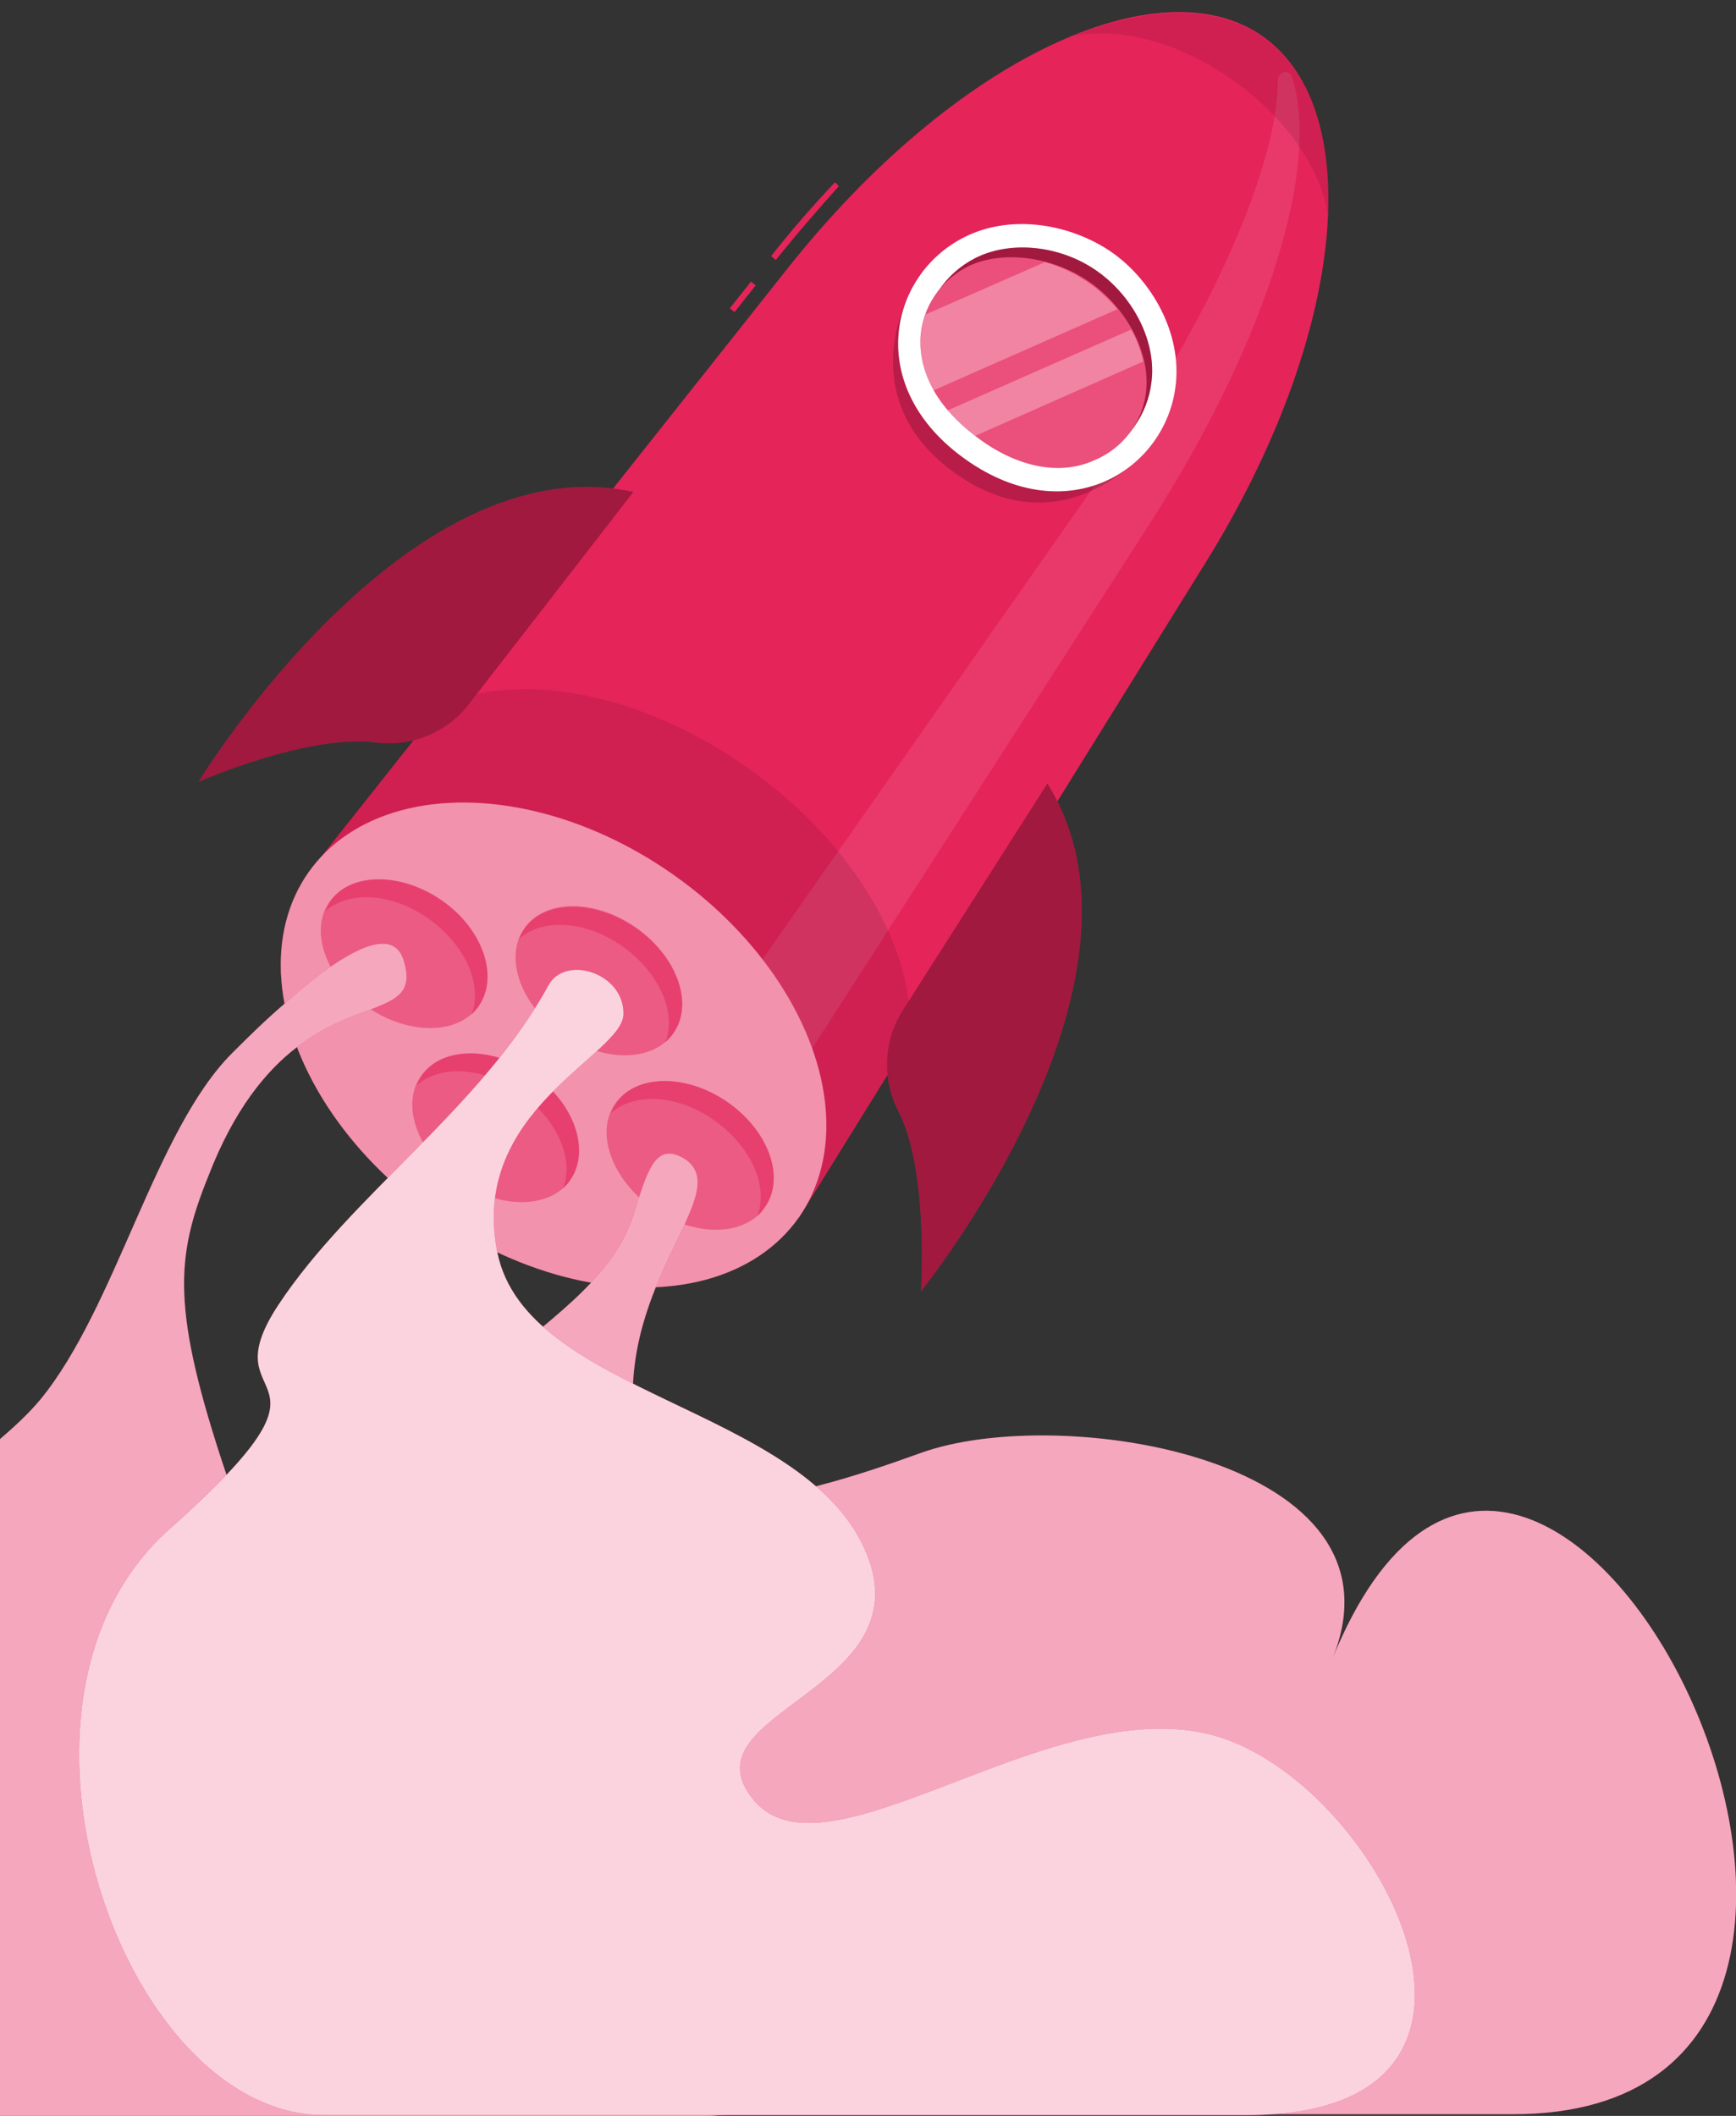 <?xml version="1.0" encoding="utf-8"?>
<!-- Generator: Adobe Illustrator 27.0.0, SVG Export Plug-In . SVG Version: 6.00 Build 0)  -->
<svg version="1.1" id="Layer_1" xmlns="http://www.w3.org/2000/svg" xmlns:xlink="http://www.w3.org/1999/xlink" x="0px" y="0px"
	 viewBox="0 0 402.1 489.9" style="enable-background:new 0 0 402.1 489.9;" xml:space="preserve">
<rect x="0" y="0" width="402.1" height="489.9" fill="#333333" stroke="none"/>
<style type="text/css">
	.st0{display:none;}
	.st1{display:inline;fill:#EBEBEB;}
	.st2{display:inline;fill:#F5F5F5;}
	.st3{display:inline;fill:#F0F0F0;}
	.st4{fill:#E5245A;}
	.st5{opacity:0.1;fill:#FFFFFF;enable-background:new    ;}
	.st6{opacity:0.5;fill:#FFFFFF;enable-background:new    ;}
	.st7{opacity:0.1;enable-background:new    ;}
	.st8{opacity:0.2;enable-background:new    ;}
	.st9{fill:#FFFFFF;}
	.st10{opacity:0.3;enable-background:new    ;}
	.st11{opacity:0.2;fill:#FFFFFF;enable-background:new    ;}
	.st12{opacity:0.3;fill:#FFFFFF;enable-background:new    ;}
	.st13{opacity:0.5;fill:#E5245A;enable-background:new    ;}
	.st14{opacity:0.6;fill:#FFFFFF;enable-background:new    ;}
	.st15{opacity:0.8;fill:#FFFFFF;enable-background:new    ;}
</style>
<g id="freepik--background-complete--inject-5" class="st0">
	<rect x="-4.5" y="375.3" class="st1" width="500" height="0.2"/>
	<rect x="412.3" y="391.4" class="st1" width="33.1" height="0.2"/>
	<rect x="318" y="394.1" class="st1" width="8.7" height="0.2"/>
	<rect x="392.1" y="382.1" class="st1" width="19.2" height="0.2"/>
	<rect x="48" y="383.8" class="st1" width="43.2" height="0.2"/>
	<rect x="100.1" y="383.8" class="st1" width="6.3" height="0.2"/>
	<rect x="127" y="388" class="st1" width="93.7" height="0.2"/>
	<path class="st1" d="M232.5,330.7H39.4c-3.1,0-5.7-2.6-5.7-5.7V53.6c0-3.1,2.6-5.7,5.7-5.7h193.1c3.2,0,5.7,2.6,5.7,5.7l0,0V325
		C238.2,328.1,235.7,330.7,232.5,330.7z M39.4,48.1c-3,0-5.5,2.4-5.5,5.5V325c0,3,2.4,5.5,5.5,5.5h193.1c3,0,5.5-2.4,5.5-5.5V53.6
		c0-3-2.4-5.5-5.5-5.5H39.4z"/>
	<path class="st1" d="M448.8,330.7H255.7c-3.2,0-5.7-2.6-5.7-5.7V53.6c0-3.1,2.6-5.7,5.7-5.7h193.1c3.1,0,5.7,2.5,5.7,5.7V325
		C454.5,328.1,452,330.7,448.8,330.7z M255.7,48.1c-3,0-5.5,2.4-5.5,5.5V325c0,3,2.4,5.5,5.5,5.5h193.1c3,0,5.5-2.4,5.5-5.5V53.6
		c0-3-2.4-5.5-5.5-5.5H255.7z"/>
	<path class="st2" d="M210.9,68.2l0.8,1.7c0.1,0.2,0.3,0.3,0.5,0.4l1.9,0.3c0.4,0.1,0.6,0.4,0.6,0.8c0,0.1-0.1,0.3-0.2,0.4l-1.4,1.3
		c-0.2,0.2-0.2,0.4-0.2,0.6l0.3,1.9c0.1,0.4-0.2,0.7-0.5,0.8c-0.2,0-0.3,0-0.5-0.1l-1.7-0.9c-0.2-0.1-0.4-0.1-0.6,0l-1.7,0.9
		c-0.3,0.2-0.7,0.1-0.9-0.3c-0.1-0.1-0.1-0.3-0.1-0.5l0.3-1.9c0-0.2,0-0.4-0.2-0.6l-1.4-1.3c-0.3-0.3-0.3-0.7,0-1
		c0.1-0.1,0.2-0.2,0.4-0.2l1.9-0.3c0.2,0,0.4-0.2,0.5-0.4l0.8-1.7c0.2-0.3,0.6-0.5,0.9-0.3C210.7,68,210.8,68.1,210.9,68.2z"/>
	<path class="st3" d="M86.4,209.1l0.8,1.7c0.1,0.2,0.3,0.3,0.5,0.4l1.9,0.3c0.4,0.1,0.6,0.4,0.6,0.8c0,0.1-0.1,0.3-0.2,0.4l-1.4,1.3
		c-0.2,0.2-0.2,0.4-0.2,0.6l0.3,1.9c0.1,0.4-0.2,0.7-0.5,0.8c-0.2,0-0.3,0-0.5-0.1l-1.7-0.9c-0.2-0.1-0.4-0.1-0.6,0l-1.7,0.9
		c-0.3,0.2-0.7,0.1-0.9-0.3c-0.1-0.1-0.1-0.3-0.1-0.5l0.3-1.9c0-0.2,0-0.4-0.2-0.6l-1.4-1.3c-0.3-0.3-0.3-0.7,0-1
		c0.1-0.1,0.2-0.2,0.4-0.2l1.9-0.3c0.2,0,0.4-0.2,0.5-0.4L85,209c0.2-0.3,0.6-0.5,0.9-0.3C86.2,208.8,86.3,208.9,86.4,209.1z"/>
	<path class="st3" d="M70.7,114.6l0.8,1.7c0.1,0.2,0.3,0.3,0.5,0.4l1.9,0.3c0.4,0.1,0.6,0.4,0.6,0.8c0,0.1-0.1,0.3-0.2,0.4l-1.4,1.3
		c-0.2,0.2-0.2,0.4-0.2,0.6L73,122c0.1,0.4-0.2,0.7-0.5,0.8c-0.2,0-0.3,0-0.5-0.1l-1.7-0.9c-0.2-0.1-0.4-0.1-0.6,0l-1.7,0.9
		c-0.3,0.2-0.7,0.1-0.9-0.3c-0.1-0.1-0.1-0.3-0.1-0.5l0.3-1.9c0-0.2,0-0.4-0.2-0.6l-1.4-1.3c-0.3-0.3-0.3-0.7,0-1
		c0.1-0.1,0.2-0.2,0.4-0.2l1.9-0.3c0.2,0,0.4-0.2,0.5-0.4l0.8-1.7c0.2-0.3,0.6-0.5,0.9-0.3C70.5,114.3,70.6,114.4,70.7,114.6z"/>
	<path class="st3" d="M146.4,157.6l0.5,1c0.1,0.1,0.2,0.2,0.3,0.2l1.1,0.2c0.2,0,0.4,0.2,0.3,0.5c0,0.1-0.1,0.2-0.1,0.2l-0.8,0.8
		c-0.1,0.1-0.1,0.2-0.1,0.4l0.2,1.1c0,0.2-0.1,0.4-0.3,0.5c-0.1,0-0.2,0-0.3,0l-1-0.5c-0.1-0.1-0.3-0.1-0.4,0l-1,0.5
		c-0.2,0.1-0.4,0-0.5-0.1c0-0.1-0.1-0.2,0-0.3l0.2-1.1c0-0.1,0-0.3-0.1-0.4l-0.8-0.8c-0.2-0.2-0.2-0.4,0-0.6
		c0.1-0.1,0.1-0.1,0.2-0.1l1.1-0.2c0.1,0,0.2-0.1,0.3-0.2l0.5-1c0.1-0.2,0.4-0.3,0.6-0.1C146.3,157.5,146.4,157.5,146.4,157.6z"/>
	<path class="st2" d="M115.8,288.6l0.5,1c0.1,0.1,0.2,0.2,0.3,0.2l1.1,0.2c0.2,0,0.4,0.2,0.4,0.5c0,0.1-0.1,0.2-0.1,0.2l-0.8,0.8
		c-0.1,0.1-0.1,0.2-0.1,0.4l0.2,1.1c0,0.2-0.1,0.4-0.3,0.5c-0.1,0-0.2,0-0.3,0l-1-0.5c-0.1-0.1-0.3-0.1-0.4,0l-1,0.5
		c-0.2,0.1-0.4,0-0.6-0.2c0-0.1-0.1-0.2,0-0.2l0.2-1.1c0-0.1,0-0.3-0.1-0.4l-0.8-0.8c-0.2-0.2-0.2-0.4,0-0.6
		c0.1-0.1,0.1-0.1,0.2-0.1l1.1-0.2c0.1,0,0.3-0.1,0.3-0.2l0.5-1c0.1-0.2,0.4-0.3,0.6-0.1C115.7,288.5,115.7,288.5,115.8,288.6z"/>
	<path class="st2" d="M429.9,69.8l0.5,1c0.1,0.1,0.2,0.2,0.3,0.2l1.1,0.2c0.2,0,0.4,0.2,0.4,0.5c0,0.1-0.1,0.2-0.1,0.2l-0.8,0.8
		c-0.1,0.1-0.1,0.2-0.1,0.4l0.2,1.1c0,0.2-0.1,0.4-0.3,0.5c-0.1,0-0.2,0-0.3,0l-1-0.5c-0.1-0.1-0.3-0.1-0.4,0l-1,0.5
		c-0.2,0.1-0.4,0-0.6-0.2c0-0.1-0.1-0.2,0-0.2l0.2-1.1c0-0.1,0-0.3-0.1-0.4l-0.8-0.8c-0.2-0.2-0.2-0.4,0-0.6
		c0.1-0.1,0.1-0.1,0.2-0.1l1.1-0.2c0.1,0,0.3-0.1,0.3-0.2l0.5-1c0.1-0.2,0.3-0.3,0.5-0.2C429.8,69.6,429.9,69.7,429.9,69.8z"/>
	<path class="st3" d="M421.2,258.5l0.9,1.8c0.1,0.2,0.3,0.4,0.5,0.4l2,0.3c0.4,0.1,0.7,0.4,0.6,0.8c0,0.2-0.1,0.3-0.2,0.4l-1.5,1.4
		c-0.2,0.2-0.2,0.4-0.2,0.6l0.3,2c0.1,0.4-0.2,0.7-0.6,0.8c-0.1,0-0.3,0-0.4-0.1l-1.8-0.9c-0.2-0.1-0.5-0.1-0.7,0l-1.6,0.9
		c-0.3,0.2-0.8,0-0.9-0.3c-0.1-0.1-0.1-0.3-0.1-0.4l0.3-2c0-0.2,0-0.5-0.2-0.6l-1.4-1.4c-0.3-0.3-0.3-0.7,0-1
		c0.1-0.1,0.2-0.2,0.4-0.2l2-0.3c0.2,0,0.4-0.2,0.5-0.4l0.9-1.8c0.2-0.3,0.6-0.5,1-0.3C421.1,258.3,421.1,258.4,421.2,258.5z"/>
	<path class="st3" d="M314.1,92.8c0,0.7-0.6,1.3-1.3,1.3c-0.7,0-1.3-0.6-1.3-1.3c0-0.7,0.6-1.3,1.3-1.3l0,0
		C313.5,91.5,314.1,92.1,314.1,92.8z"/>
	<path class="st2" d="M352.3,350.6c0,0.7-0.6,1.3-1.3,1.3s-1.3-0.6-1.3-1.3s0.6-1.3,1.3-1.3l0,0
		C351.7,349.2,352.3,349.8,352.3,350.6L352.3,350.6z"/>
	<path class="st3" d="M128.3,76.2c0,3.1-2.5,5.7-5.7,5.7c-3.1,0-5.7-2.5-5.7-5.7c0-3.1,2.5-5.7,5.7-5.7S128.3,73.1,128.3,76.2
		L128.3,76.2z"/>
	<path class="st2" d="M182.1,113.8c3.4,0.6,6.9,0.9,10.4,0.9c-4.4,5.1-12,5.7-17.1,1.3c-1.5-1.3-2.7-3-3.4-4.8
		C175.2,112.4,178.6,113.2,182.1,113.8z"/>
	<path class="st2" d="M183.9,103.3c-4-0.7-8-1-12-0.8c2.4-6.3,9.4-9.4,15.7-7c4.6,1.8,7.7,6.1,7.8,11
		C191.7,105,187.8,103.9,183.9,103.3z"/>
	<ellipse transform="matrix(0.167 -0.986 0.986 0.167 47.554 269.721)" class="st2" cx="183.3" cy="106.7" rx="4.2" ry="19.1"/>
	<path class="st2" d="M429.1,195.7c-19.6,39.2-67.2,55.1-106.4,35.5l0,0c-1.6-0.8-3.2-1.6-4.7-2.6c50.7-18.8,76.6-75.2,57.8-126
		C373,95,369.2,87.7,364.6,81c43.7,3.6,76.2,41.9,72.6,85.6C436.4,176.8,433.7,186.6,429.1,195.7z"/>
	<path class="st3" d="M392.9,102.2c4.3,3.2,7,8.1,7.3,13.5c-2.8-3.8-6.1-7.2-9.9-10s-8-5-12.4-6.6C383,97.9,388.5,99,392.9,102.2z"
		/>
	<path class="st3" d="M372.8,222.5c-4.5,3-10.1,3.8-15.2,2.2c4.5-1.3,8.8-3.3,12.8-5.9c3.9-2.6,7.5-5.8,10.5-9.4
		C380.3,214.7,377.3,219.5,372.8,222.5z"/>
	<path class="st3" d="M400.2,147c2.3,4.9,2.3,10.5,0,15.4c-0.6-4.7-2-9.2-4-13.5s-4.6-8.2-7.8-11.7
		C393.5,138.5,397.9,142.1,400.2,147z"/>
	<path class="st3" d="M413,201.4c-3.4,4.2-8.4,6.7-13.8,6.7c3.9-2.6,7.4-5.8,10.4-9.5s5.4-7.8,7.1-12.1
		C417.8,191.8,416.4,197.3,413,201.4z"/>
</g>
<g id="freepik--Shadow--inject-5" class="st0">
	<ellipse id="freepik--path--inject-5" class="st2" cx="245.5" cy="409.1" rx="193.9" ry="11.3"/>
</g>
<g id="freepik--Rocket--inject-5">
	<path class="st4" d="M179.7,60.2l-1.1-0.9c4.8-6.1,9.8-11.8,14.8-17.1l0.9,0.9C189.4,48.6,184.4,54.3,179.7,60.2z"/>
	<rect x="168.2" y="68" transform="matrix(0.621 -0.783 0.783 0.621 11.341 160.859)" class="st4" width="7.9" height="1.4"/>
	<path class="st4" d="M279.1,130.5c32.9-52.9,37.4-105,13.5-122c-23.9-17-71.5,4.8-110.3,53.8L71.5,202L185,282L279.1,130.5z"/>
	<path class="st5" d="M266.2,121.4l-96.4,149.8L158,248.7L253.8,112C280.9,73.4,296,38.1,296,18.4c0-0.9,0.8-1.7,1.7-1.7
		c0.8,0,1.4,0.5,1.5,1.1C305.9,37.5,294.1,78,266.2,121.4z"/>
	
		<ellipse transform="matrix(0.576 -0.818 0.818 0.576 -143.435 207.399)" class="st4" cx="128.1" cy="241.9" rx="48.2" ry="69.4"/>
	
		<ellipse transform="matrix(0.576 -0.818 0.818 0.576 -143.435 207.399)" class="st6" cx="128.1" cy="241.9" rx="48.2" ry="69.4"/>
	<path class="st7" d="M173.2,177.8c-24.8-17.6-53.2-22.6-71.2-14.4l-28.2,35.5c16.7-18.6,52.3-17.3,82.1,3.6s43,54.1,31.1,76.1
		l23.6-37.9C212.6,220.8,198.3,195.5,173.2,177.8z"/>
	<path class="st8" d="M213,63.7c-7,10.9-12.1,31.4,8.3,45.9s38,2.7,46.1-7.6L213,63.7z"/>
	<path class="st9" d="M272.3,89.3c-2.3,19.5-25,33.8-48.6,17.1s-17.9-42.7-0.3-51.5c10.9-5.5,24.7-3,34.1,3.5
		C266.8,64.9,273.8,77.2,272.3,89.3z"/>
	<path class="st4" d="M227,101.7c-9.2-6.5-13.9-15-13.3-23.8c0.6-7.7,5.3-14.7,12.3-18.2c8.2-4.1,19.8-2.9,28.3,3.2
		s13.6,16.5,12.4,25.6c-0.9,7.7-5.8,14.4-12.9,17.6C245.7,109.9,236,108.3,227,101.7z"/>
	<path class="st10" d="M227,101.7c-9.2-6.5-13.9-15-13.3-23.8c0.6-7.7,5.3-14.7,12.3-18.2c8.2-4.1,19.8-2.9,28.3,3.2
		s13.6,16.5,12.4,25.6c-0.9,7.7-5.8,14.4-12.9,17.6C245.7,109.9,236,108.3,227,101.7z"/>
	<path class="st4" d="M227,101.7c-9.2-6.5-14.1-14.7-13.8-23.2c0.3-7.3,4.7-13.8,11.4-17c7.9-3.6,19.4-2.1,27.9,3.9
		s13.8,16.2,13,24.8c-0.6,7.3-5.3,13.6-12.1,16.4C245.6,110.1,236,108.3,227,101.7z"/>
	<path class="st11" d="M227,101.7c-9.2-6.5-14.1-14.7-13.8-23.2c0.3-7.3,4.7-13.8,11.4-17c7.9-3.6,19.4-2.1,27.9,3.9
		s13.8,16.2,13,24.8c-0.6,7.3-5.3,13.6-12.1,16.4C245.6,110.1,236,108.3,227,101.7z"/>
	<path class="st12" d="M258.8,71.6l-42.6,18.8c-2.1-3.6-3.2-7.7-3-11.8c0.2-2,0.5-3.9,1.2-5.8L242,60.7
		C248.5,62.5,254.4,66.3,258.8,71.6L258.8,71.6z"/>
	<path class="st12" d="M264.8,83.7L225.7,101c-2.4-1.7-4.5-3.8-6.4-5.9L262,76.3C263.3,78.6,264.2,81.1,264.8,83.7z"/>
	<path class="st7" d="M307.6,50.1c-1.4-10.5-9.4-22.6-22-31.5C273,9.6,258.8,6.1,248.5,8.4c17.4-7.1,33.2-7.4,44.1,0.3
		C303.5,16.4,308.5,31.1,307.6,50.1z"/>
	
		<ellipse transform="matrix(0.576 -0.818 0.818 0.576 -126.876 209.624)" class="st13" cx="138.6" cy="227.1" rx="15" ry="21.1"/>
	<path class="st13" d="M110.9,232.9c-4.7,6.8-16.4,6.8-25.9,0.2s-13.5-17.7-8.6-24.4c4.8-6.7,16.4-6.8,25.9-0.2
		S115.6,226.1,110.9,232.9z"/>
	<path class="st13" d="M177.1,279.6c-4.7,6.8-16.4,6.8-25.9,0.2c-9.5-6.7-13.5-17.7-8.6-24.4c4.8-6.7,16.4-6.8,25.9-0.2
		C178,261.9,182,272.8,177.1,279.6z"/>
	<path class="st13" d="M132.1,273.2c-4.7,6.8-16.4,6.8-25.9,0.2s-13.5-17.7-8.6-24.4s16.4-6.8,25.9-0.2S136.8,266.4,132.1,273.2z"/>
	<path class="st13" d="M155.9,239.3c-0.5,0.8-1.1,1.4-1.8,2c2.7-6.8-1.4-16.1-9.8-22.1c-8.5-6.1-18.6-6.7-24.1-1.8
		c0.3-0.8,0.8-1.5,1.2-2.3c4.7-6.8,16.4-6.8,25.9-0.2S160.8,232.5,155.9,239.3z"/>
	<path class="st13" d="M110.9,232.9c-0.5,0.8-1.1,1.4-1.7,2c2.7-6.8-1.4-16.1-9.8-22.1c-8.5-6.1-18.6-6.7-24.1-1.8
		c0.3-0.8,0.8-1.5,1.2-2.3c4.7-6.8,16.4-6.8,25.9-0.2S115.6,226.1,110.9,232.9z"/>
	<path class="st13" d="M177.1,279.6c-0.5,0.8-1.1,1.4-1.7,2c2.7-6.8-1.4-16.1-9.8-22.1c-8.5-6.1-18.6-6.7-24.1-1.8
		c0.3-0.8,0.8-1.5,1.2-2.3c4.7-6.8,16.4-6.8,25.9-0.2C178.2,261.9,182,272.8,177.1,279.6z"/>
	<path class="st13" d="M132.1,273.2c-0.5,0.8-1.1,1.4-1.7,2c2.7-6.8-1.4-16.1-9.8-22.1c-8.5-6.1-18.6-6.7-24.1-1.8
		c0.3-0.8,0.8-1.5,1.2-2.3c4.7-6.8,16.4-6.8,25.9-0.2S136.8,266.4,132.1,273.2z"/>
	<path class="st4" d="M146.7,113.9c0,0-20.5,26.5-38.3,49.4c-5.2,6.5-13.3,9.7-21.5,8.6c-15.6-2-40.9,9.1-40.9,9.1
		S93.9,102.3,146.7,113.9z"/>
	<path class="st10" d="M146.7,113.9c0,0-20.5,26.5-38.3,49.4c-5.2,6.5-13.3,9.7-21.5,8.6c-15.6-2-40.9,9.1-40.9,9.1
		S93.9,102.3,146.7,113.9z"/>
	<path class="st4" d="M242.6,181.4c0,0-18,28.2-33.6,52.7c-4.4,7-4.7,15.9-0.9,23.2c7.1,13.9,5.2,41.7,5.2,41.7
		S271.3,227.2,242.6,181.4z"/>
	<path class="st10" d="M242.6,181.4c0,0-18,28.2-33.6,52.7c-4.4,7-4.7,15.9-0.9,23.2c7.1,13.9,5.2,41.7,5.2,41.7
		S271.3,227.2,242.6,181.4z"/>
	<path class="st4" d="M308.6,384.1c18.9-46.4-62.9-59.4-95.3-47.7c-32.4,11.7-65.4,20.3-66.7-10.8s23.6-50.1,11.8-57.4
		c-6.7-3.9-8.5,3-11.7,13.2c-10,31.2-66.5,38.8-40.4,84.1s12.1,35.5-31.7,53.6s-21.2,70.4,21.1,70.4h254.7
		C467.1,489.6,356.6,266.3,308.6,384.1z"/>
	<path class="st14" d="M308.6,384.1c18.9-46.4-62.9-59.4-95.3-47.7c-32.4,11.7-65.4,20.3-66.7-10.8s23.6-50.1,11.8-57.4
		c-6.7-3.9-8.5,3-11.7,13.2c-10,31.2-66.5,38.8-40.4,84.1s12.1,35.5-31.7,53.6s-21.2,70.4,21.1,70.4h254.7
		C467.1,489.6,356.6,266.3,308.6,384.1z"/>
	<path class="st4" d="M168.5,489.6c-0.4,0.1-0.9,0.1-1.3,0.1c-1.1,0.1-2.3,0.2-3.4,0.2H2.4c-0.8,0-1.6,0-2.4,0V333.2
		c3.5-3,6.7-6,9.3-9.1c17.6-21.4,26.5-62.3,44.5-80.3c4.1-4.1,8.1-8,12.1-11.4c3.8-3.3,7.4-6.3,10.7-8.6c8.6-5.9,15.2-7.7,17-1.1
		c2,6.9-1.5,8.6-7.7,11c-4.6,1.7-10.8,3.8-17.2,8.8c-7,5.4-14.4,14.2-20.4,29.7c-7.6,18.8-8.8,30.7,4.2,69.4
		c0.7,2.2,1.5,4.5,2.3,6.8c15.4,44.2-18,31.8-8.8,58.9c3.5,10.2,8.7,16.5,15.1,20.2c28.3,16.1,80.8-18.2,118.2,1.8
		C222.9,452.5,196.5,486.1,168.5,489.6z"/>
	<path class="st14" d="M168.5,489.6c-0.4,0.1-0.9,0.1-1.3,0.1c-1.1,0.1-2.3,0.2-3.4,0.2H2.4c-0.8,0-1.6,0-2.4,0V333.2
		c3.5-3,6.7-6,9.3-9.1c17.6-21.4,26.5-62.3,44.5-80.3c4.1-4.1,8.1-8,12.1-11.4c3.8-3.3,7.4-6.3,10.7-8.6c8.6-5.9,15.2-7.7,17-1.1
		c2,6.9-1.5,8.6-7.7,11c-4.6,1.7-10.8,3.8-17.2,8.8c-7,5.4-14.4,14.2-20.4,29.7c-7.6,18.8-8.8,30.7,4.2,69.4
		c0.7,2.2,1.5,4.5,2.3,6.8c15.4,44.2-18,31.8-8.8,58.9c3.5,10.2,8.7,16.5,15.1,20.2c28.3,16.1,80.8-18.2,118.2,1.8
		C222.9,452.5,196.5,486.1,168.5,489.6z"/>
	<path class="st4" d="M127,228.2c3.9-7.3,17.7-2.9,17.4,6.7c-0.3,9.5-35.9,22.1-29.2,55.1s70,35.5,85,68.5
		c15,33-42.7,37.7-25.6,58.3c17.3,20.6,70.3-26.8,108.2-14.5s75.6,87.4,6.2,87.4H75c-46.5,0-80.4-96-35.8-135.6s8.6-26.7,25.3-52
		S111.7,256.3,127,228.2z"/>
	<path class="st15" d="M127,228.2c3.9-7.3,17.7-2.9,17.4,6.7c-0.3,9.5-35.9,22.1-29.2,55.1s70,35.5,85,68.5
		c15,33-42.7,37.7-25.6,58.3c17.3,20.6,70.3-26.8,108.2-14.5s75.6,87.4,6.2,87.4H75c-46.5,0-80.4-96-35.8-135.6s8.6-26.7,25.3-52
		S111.7,256.3,127,228.2z"/>
</g>
</svg>
